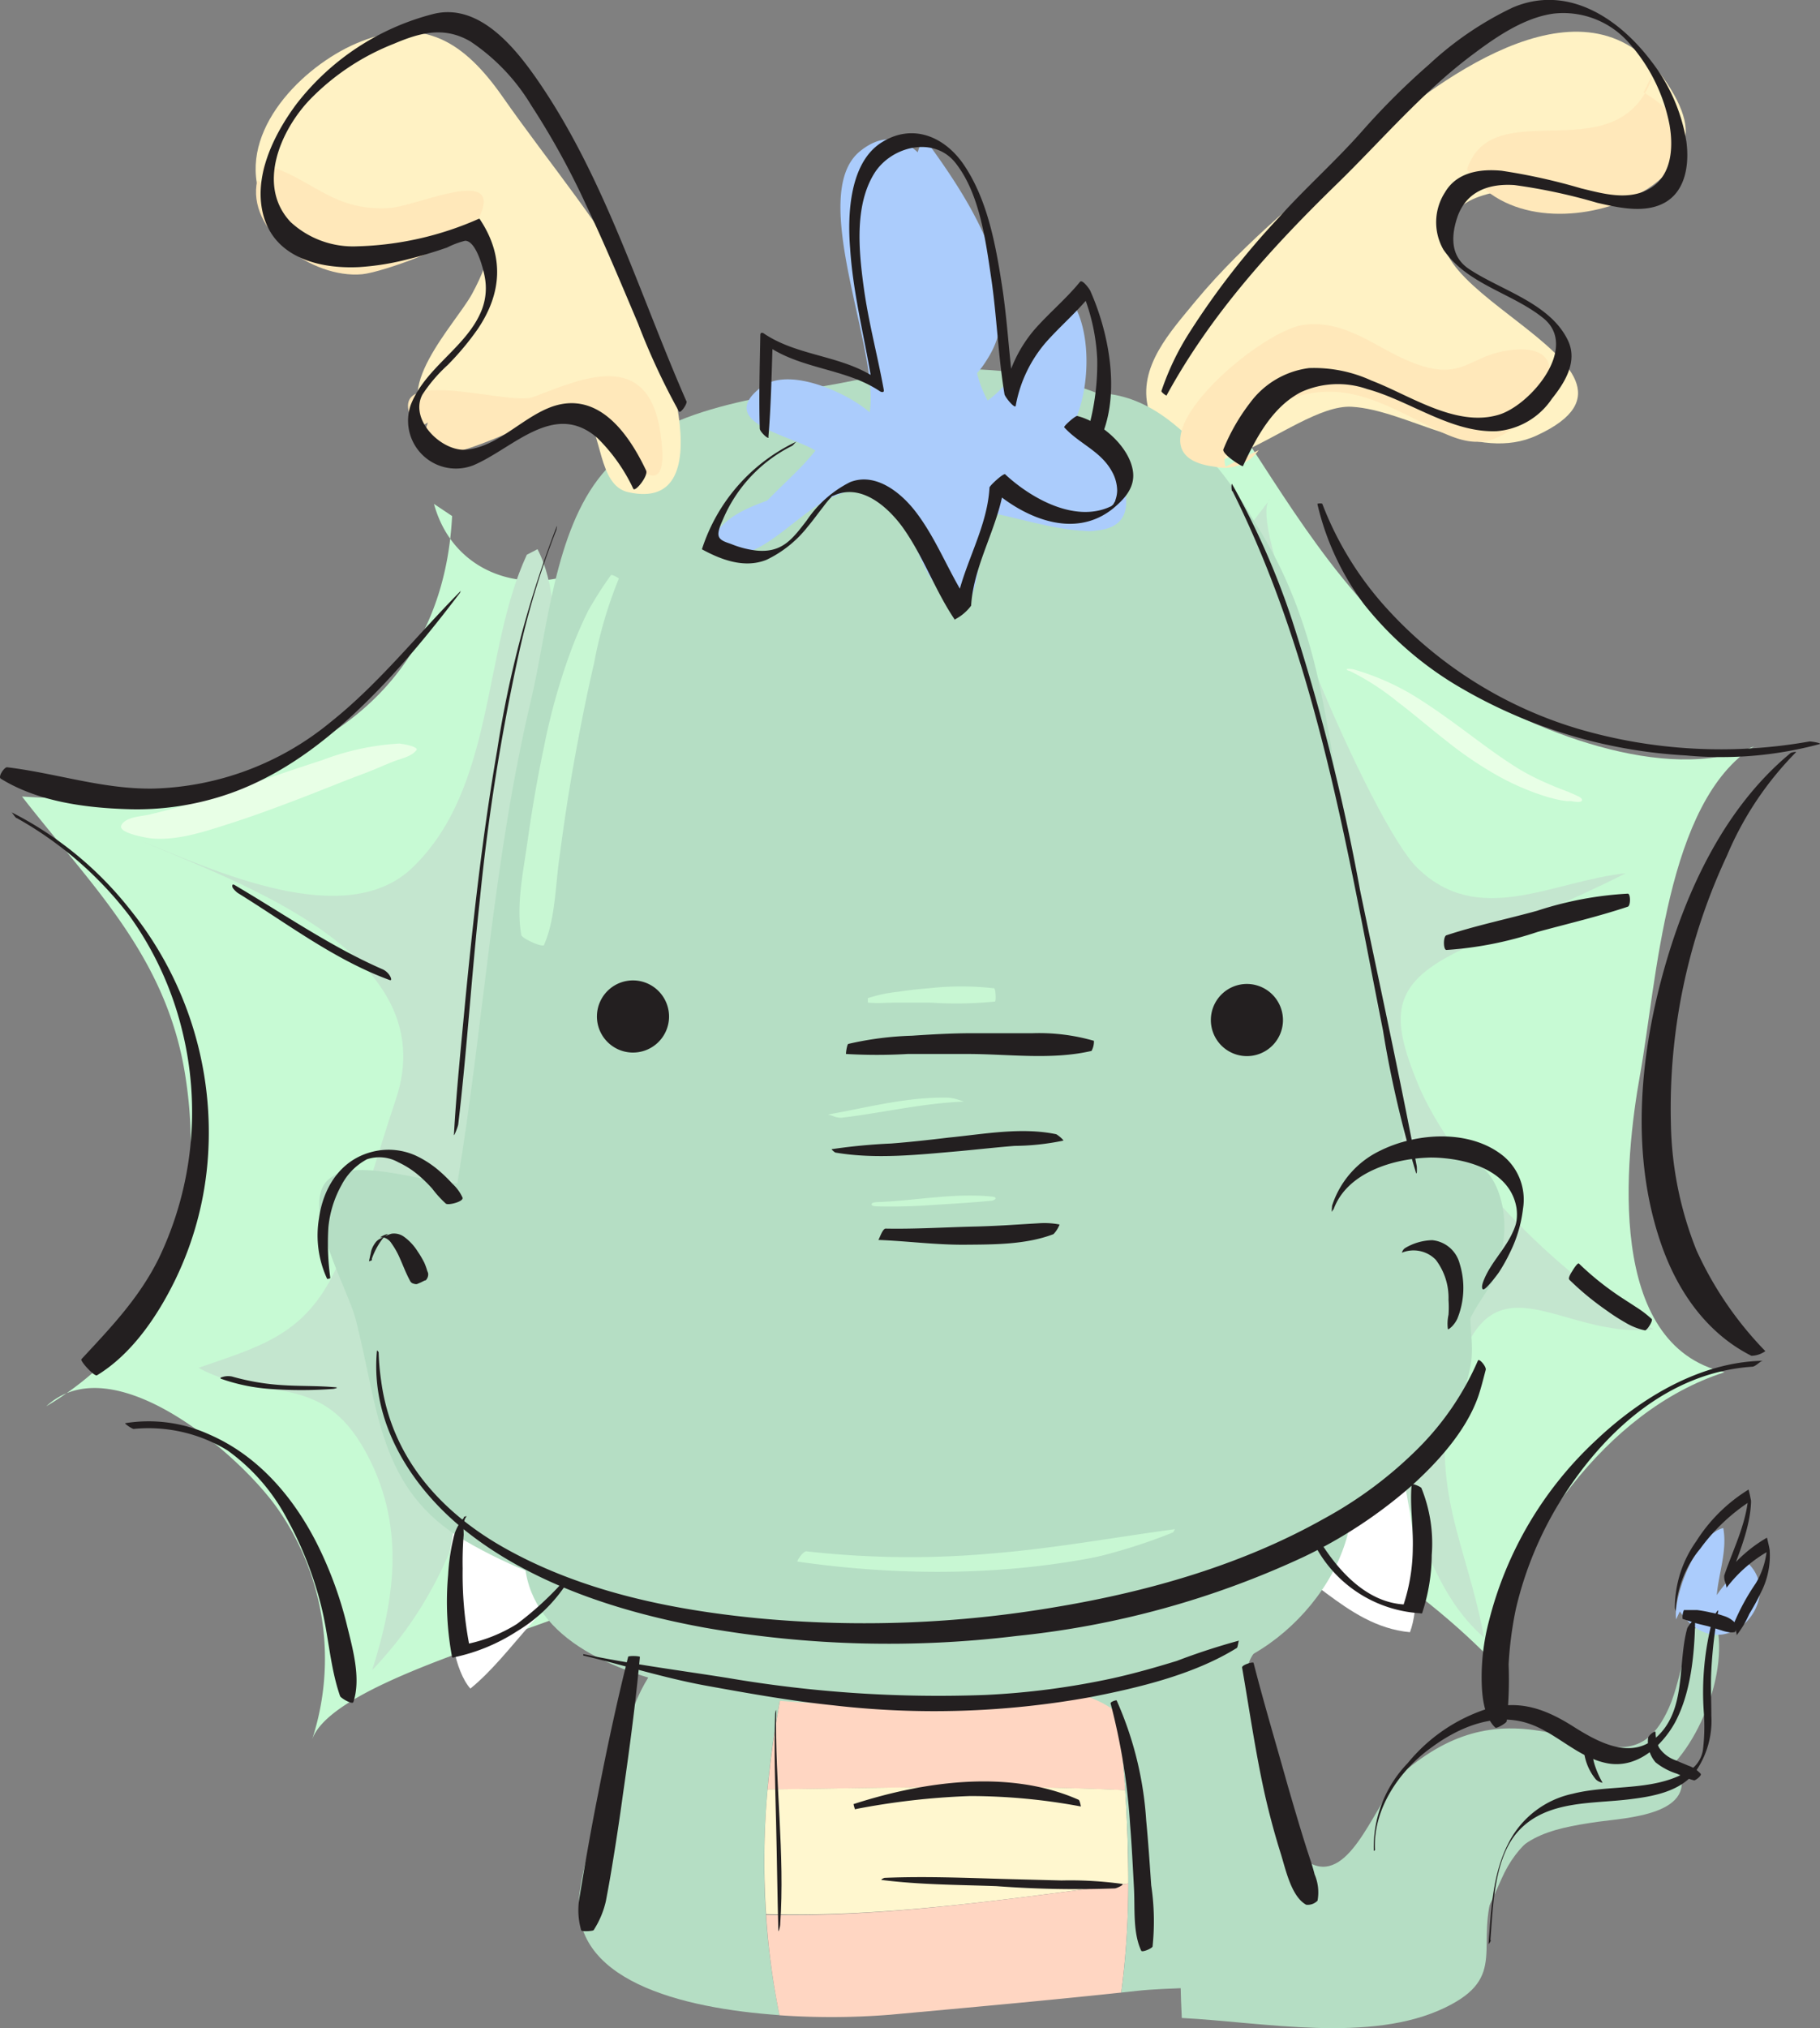 <svg xmlns="http://www.w3.org/2000/svg" viewBox="0 0 160.5 178.74"><rect x="0" y="0" width="160.5" height="178.74" fill="#808080" stroke="none"/><defs><style>.cls-1{isolation:isolate;}.cls-2{fill:#c7fad4;}.cls-3{fill:#c4e6cf;}.cls-10,.cls-13,.cls-14,.cls-3{mix-blend-mode:multiply;}.cls-10,.cls-4{fill:#b5dec4;}.cls-5{fill:#ffd6c2;}.cls-6{fill:#fff7cf;}.cls-7{fill:#fff;}.cls-14,.cls-8{fill:#abccfc;}.cls-9{fill:#fff2c4;}.cls-11{fill:#e8ffe6;}.cls-12{fill:#c8f7d3;}.cls-13{fill:#ffe8ba;}.cls-15{fill:#231f20;}</style></defs><title>dragon</title><g class="cls-1"><g id="Layer_2" data-name="Layer 2"><g id="Layer_1-2" data-name="Layer 1"><path class="cls-2" d="M39.87,45.48C38.81,66.11,18.72,71.33,1.94,70.2,8,78,14.68,84.22,16.34,94.8c1.89,12-1.7,22.87-12.26,29.14,5.81-5.37,16.78,4,20.28,8.85a23,23,0,0,1,3.14,20.59c1.64-5.2,20.48-9.69,25.09-12.29,9.85-5.55,8.16-13.92,8.12-24.48-.1-22.63-3.64-45.1-7.54-67.34-5.31,3.65-13,2.06-14.9-4.86"/><path class="cls-3" d="M46.46,48.89c-3.93,8.46-2.75,20.48-10.06,27.55-5.89,5.7-17.5.28-24-2.35,8.79,3.78,26.84,10,22.5,22.82-1.69,5-3.15,10.77-5.58,15.53-2.71,5.3-6.54,6.28-11.82,8.11,5.78,3.14,10.77.13,14.75,7.41,3.43,6.28,2.69,12.6.57,19.23,11.85-12.36,10.26-28.76,12.28-44.67,1.29-10.16,1.37-20.18,2.41-30.31.66-6.36,2.91-18.08-.11-23.81"/><path class="cls-2" d="M109.44,38c4.62,7,10.09,16.45,18.61,21.94,6.78,4.37,18.92,9.28,26.65,5.83-7.8,4.86-8.59,20.76-10.07,28.95-1.34,7.48-3.06,23.8,7.45,26.22-10.67,3.42-18.12,14.91-21.27,24.69,0,.39,0,.38.06,0-7.81-7.72-19.66-15-31-16.2-2.69-6.84-1.71-18.72-1.7-26.08,0-9.93.36-18.82,2.68-28.37,1.8-7.45,3.57-14.83,3.21-22.54C104,50.27,105,36,107.83,39.59"/><path class="cls-3" d="M112,44c-2.36,1.89,9,28.65,13,32.5,5.43,5.3,11.92,1.14,18.38.46-4.82,2.44-10,4.51-14.86,6.92-5.83,2.89-5.91,5.7-3.52,11.55,3.23,7.88,13.32,17.78,20.83,21.72-8.34,1-14.57-7.48-17.69,5-2.23,8.9,1.27,14.06,2.73,22.17-4.61-4-5.66-10.21-8.42-15.37-3.78-7.09-5.3-15-7.41-22.69-2.7-9.76-3-19.62-4.1-29.57-.59-5.48-2.38-10.73-2.81-16.19-.31-4,1.28-8.65.5-12.09"/><path class="cls-4" d="M124.21,155.82c4.28-3.42,8.21-4.19,13.38-2.9,4.51,1.14,7.43,2.46,9.6-2.44,1.24-2.8,1.27-6.72,3.7-8.76,2.12,4.27-.81,12.09-4.49,14.83-5.18,3.84-11.11,2.52-14,9.07-2.37,5.35-4.35,9.59-10.64,10.2-5.16.5-9-3-11.47-7.15-1-1.76-4.35-8.64.12-8.63,2.45,0,3.72,4.42,6.23,4.48C119.8,164.58,121.69,157.83,124.21,155.82Z"/><path class="cls-4" d="M70.93,141c-7.42.77-13.51,3-15.72,11.58-1.21,4.64-3.44,9.48-4.09,14.2-1.08,7.76,9,10.22,17.62,10.82C66.24,165.49,67.36,153.1,70.93,141Z"/><path class="cls-5" d="M99.23,157.78c-.35-5.17-1-10.35-1.54-15.34a77.73,77.73,0,0,0-20.21-1.83c-2.25.09-4.45.18-6.55.4a86.13,86.13,0,0,0-3.24,16.7C78.07,157.59,88.75,157.27,99.23,157.78Z"/><path class="cls-6" d="M99.5,166c0-2.72-.09-5.47-.27-8.23-10.48-.51-21.16-.19-31.54-.07a70.31,70.31,0,0,0-.13,11C78.05,169,88.88,167.37,99.5,166Z"/><path class="cls-5" d="M67.56,168.76a65,65,0,0,0,1.18,8.85,65.29,65.29,0,0,0,9.8-.05c6.89-.63,13.58-1.23,20.34-1.95a72.23,72.23,0,0,0,.62-9.6C88.88,167.37,78.05,169,67.56,168.76Z"/><path class="cls-4" d="M111.81,154.42c-1.3-7-2.7-8.86-9.86-10.91-1.41-.4-2.83-.75-4.26-1.07,1.27,10.83,2.65,22.53,1.19,33.17l1.39-.15c5.73-.63,12.25.74,13-6.33C113.8,164.59,112.62,158.81,111.81,154.42Z"/><path class="cls-7" d="M41.48,131.1c-2.49,3-2.73,14.61,0,17.72,3.78-3.07,6.63-8.53,11.12-10.36,2.88-1.18,7.42-.41,10.63-.41,6.43,0,12.69-.8,19.06-1.09,5.46-.25,11,.26,16.43,0,3.49-.15,7.82-1.32,11.25-.53,5.23,1.19,8.48,6.87,14.37,7.42,1.52-4-.38-14.66-2.06-18.66"/><path class="cls-4" d="M116.28,60c-4.58-20.9-19.89-30.79-40.89-26.48-7.44,1.53-17,2-22.27,8.24-4.23,5.05-4.83,13.76-6.27,19.84-3.42,14.4-4.13,28.32-6.52,42.7-3,0-9.84-2.71-11.73.07-1.73,2.55,2.09,9.37,2.73,11.77,2.07,7.86,1.93,15.15,9.75,19.69,15.77,9.17,37.56,7.68,55,4.94,10.1-1.59,18.38-3.88,26.75-10.27,3.66-2.8,6-5.55,6.86-10.18.37-2-.32-4.09.13-5.77s2.37-3.05,2.7-4.79c.4-2.14,0-5-1.49-6.59-2.13-2.23-3.7-.31-6.06-1.46-3.37-1.65-1.79-.78-2.65-4.82-.48-2.29-.7-4.63-1.19-6.93C119,80,118.45,69.89,116.28,60Z"/><path class="cls-8" d="M147.81,142.72c-.28-2,1.76-7.46,4.16-8.05.37,2-.42,4-.57,5.91a11.08,11.08,0,0,1,2.74-2.82c3.44,3.29-2.3,9.58-6,4.26"/><path class="cls-4" d="M46.3,138.05c1.39,12.88,29.19,12.68,38,11.8,7.53-.74,16.16-.5,23.38-2.82,7.89-2.53,15-12.92,9.79-20.75"/><path class="cls-9" d="M119.19,35.85c-5.43-.29-15.06,11.19-17.91.22-1-3.75,2-6.89,4.16-9.54,4.43-5.33,10-9.71,15.23-14.21,6.67-5.75,19.54-15.21,26.33-5,7.61,11.48-13.15,7.16-17.92,10.7-9.17,6.81,19.93,14.13,6.46,20.35C130.29,40.83,124.13,36.12,119.19,35.85Z"/><path class="cls-9" d="M55.37,43.37c8.77,2,2.73-14.28,1.34-16.89-3.46-6.46-8.23-12-12.42-18-3.39-4.83-6.94-7-12.44-4.83-4.65,1.8-10.51,7.31-9.09,13,2.51,10,26.42-4.69,18.87,9.25-1.45,2.67-7.56,8.79-3.38,11.66s8.63-5.24,13.29-1C53.12,38,52.71,42.75,55.37,43.37Z"/><path class="cls-10" d="M32.88,116.8c-2.22-1.14-4.21-6.71-1.94-8.78,2.27,1.81,3.77,5.23,7.19,4.33.72-1.57,1.48-3.11,2.16-4.72,3.55,5-5.91,14-8.38,9.17"/><path class="cls-10" d="M93,89.15c-3,0-22.32-.62-21.39,3.39.28,1.21,14.65.89,17,1.48,4.47,1.12,9.54,3.82,2.46,5.32-5.55,1.17-11.74-1-16.45,2.81,2.48.19,20.67-1.06,18,4.11-1.53,3-15.29,1.84-18.53,3.25,2.86,2.87,12.07,1.22,16,.5,5.07-.93,7.89-3.74,2.34-6.79.91-.68,3.26-1.87,3.82-3,1.15-2.39-.47-2.46-.24-3.88.38-2.38,2.62-6.81-3-6.67"/><path class="cls-11" d="M35.24,65.53A22.74,22.74,0,0,0,28.4,67c-2,.64-4,1.33-6,2s-4,1.36-6,1.94c-1.08.31-2.17.6-3.28.86-.73.16-2,.19-2.41.91s2.36,1.15,2.63,1.18c2.29.21,4.62-.57,6.78-1.26s4-1.37,6-2.13,3.86-1.53,5.8-2.26c1-.36,1.86-.77,2.81-1.14.64-.25,1.56-.41,2-1,.21-.29-1.26-.55-1.4-.55Z"/><path class="cls-11" d="M119,59.12a21.85,21.85,0,0,1,4.18,2.68c1.47,1.11,2.85,2.31,4.3,3.44a33.66,33.66,0,0,0,4.8,3.24,23.33,23.33,0,0,0,3.1,1.4c.52.18,1,.35,1.58.49a7.93,7.93,0,0,0,1.18.23c.81.1-.36-.07.32,0,.15,0,1,.21,1.05-.07s-.74-.52-.89-.57c.8.29-.2-.11-.29-.16l-.6-.23c-.43-.16-.85-.34-1.26-.52A20.42,20.42,0,0,1,134,67.8c-1.64-1-3.17-2.16-4.71-3.3s-3.05-2.23-4.66-3.22A22.27,22.27,0,0,0,119.39,59c-.19-.06-1-.11-.43.13Z"/><path class="cls-12" d="M53.89,50.67a34.83,34.83,0,0,0-2,3.12,36.06,36.06,0,0,0-1.54,3.56A55.07,55.07,0,0,0,48,65.69c-.6,2.83-1.09,5.68-1.49,8.54-.37,2.63-1,5.52-.54,8.17.05.31,1.86,1.12,2,.89,1-2.26,1-5.17,1.35-7.61.39-2.94.82-5.87,1.35-8.79s1.07-5.65,1.72-8.45A38.36,38.36,0,0,1,54.57,51c0-.07-.63-.4-.68-.31Z"/><path class="cls-12" d="M76.55,88.36c.85.09,1.74,0,2.6,0l2.83,0a34.62,34.62,0,0,0,5.76-.09c.11,0,.07-1.15-.08-1.17a25.8,25.8,0,0,0-5.76,0c-.91.07-1.81.17-2.71.31a12.72,12.72,0,0,0-2.66.56s0,.34,0,.35Z"/><path class="cls-12" d="M74.2,98.51c3.6-.42,7.16-1.29,10.79-1.42a4.26,4.26,0,0,0-.49-.17,3.8,3.8,0,0,0-.89-.18C80,96.66,76.54,97.6,73,98.23a2.38,2.38,0,0,1,.5.15,1.94,1.94,0,0,0,.66.13Z"/><path class="cls-12" d="M77.35,106.32a49.69,49.69,0,0,0,5-.13c1.67-.1,3.35-.2,5-.36.36,0,.73-.31.14-.37-3.33-.34-6.72.35-10,.48-.11,0-.61,0-.63.19s.38.18.48.19Z"/><path class="cls-12" d="M70.34,137.63c10.79,1.54,22,1.23,32.49-1.92a2.29,2.29,0,0,0,.78-.94c-5.34.72-10.62,1.69-16,2.13a81.33,81.33,0,0,1-16.51-.18c-.28,0-.89.89-.76.91Z"/><path class="cls-10" d="M64.9,47.43c3.07,2.5,7.33,2,11,.86,1.14-.36,3.49-2.41,4.59-2.22,2,.36,1.69,2.64,3.15,3.44,4.68,2.58,4.66-1.31,8.85-2.09s8.37,2.26,10.56,5.36c4,5.6,4.59,13.8,7.28,20,3,6.84,5.59,13.8,4.38,21.71-.6,3.87-2.76,9.23-6.54,11.18,7.78-1,14.08,4.16,13.44,12.1-.58,7-7.46,11.76-13.22,14.93-14.43,8-31.64,6.83-47.42,5.45-2.68-.24-6.27-1-8.68.11,4,5.24,25.69,1.79,26.06,9.51-.62.2-1.11.39-1.7.55,7.12,2.53,18.63-2.71,23.49,4.38,4.58,6.68,3.65,17.29,4.08,25.15,7.19.37,16.63,2.26,23.21-.91,5.67-2.73,2.53-5.46,4.38-10.66,1.54-4.35,4.73-5.09,9.09-5.72,2.38-.34,9.14-.59,7-4.95-1.58-3.27-8.44.15-10.82,1.82-4.67,3.29-9.66,12-16,11.79-8.24-.34-8.51-12.36-10.2-18-1.61-5.32-1.09-4.49,2.41-8.72,2-2.47,2.94-4.89,5.22-7.39s5.84-3.88,8-6.66c3.08-3.94,2.1-6.59,2.65-10.69.43-3.24,5-6,2.43-9.11-2.14-2.63-6.94-.56-8.5-4.47-.6-1.51.8-3.55.75-5-.06-2.16-.81-3.54-1.34-5.71-1.12-4.53-1.7-9-2.42-13.6-1.17-7.5-3.3-15.6-5.32-23.27-1.92-7.28-5.26-14.4-11.31-19.28-8.07-6.5-14.3.67-22.67,2.3-6.8,1.32-11.47,2.25-16,8.25"/><path class="cls-13" d="M108.07,41.13c-.74-2.78,4-5.64,6.79-6.32,3.88-.94,6.84.58,10.31,2.32s5.66,3,9,0c2.83-2.56,4-6.64-.5-6.32-4.21.29-4.49,3.1-9.46,1-3.08-1.31-5.61-3.63-9.22-3.18-4.16.52-16.61,11.43-7.87,12.5A3.71,3.71,0,0,0,111,39.67"/><path class="cls-13" d="M145.91,6.2c-2.77,9.55-14.2,1.64-16.54,8.73,6.25,9.41,26.78-.28,15.57-6.79"/><path class="cls-13" d="M22.69,15.9c-1,4.41,4.8,8.68,9.25,8.27C33.73,24,41,21.42,42,19.66c3-5.4-5.09-1.5-7.66-1.33-5.15.33-6.92-2.77-11.08-3.82-.4,1,.2,1.35.4,1.88"/><path class="cls-13" d="M37.73,37.24c-2.48,7.09,10.68-1.75,13.11-1,1.88.6,8.79,11.17,7.39,1.84C57.1,30.6,51.14,33.45,47,35c-2.29.83-14.18-3.33-10.22,2.78"/><path class="cls-8" d="M86.43,29.43c.11-4.38-3.9-21.55-10.6-16.09-4.68,3.82,1.81,17.66.86,23-1.81-1.62-7.08-4.12-9.55-2.23-4.1,3.13,2.61,4.25,4.77,5.6-2.39,3.06-6.42,5.48-7.36,9.44,3.8-.74,8.43-7.23,12.8-5.81,3.66,1.2,3,8.84,7.9,10.09,1.43-2.3.78-5.35,2.12-7.42,2.73-4.2,1.5-1.13,4.8-.38,2.51.56,5,2.93,6.06-1.21.67-2.64-2.19-5.11-4.24-6,2.14-2.63,2.57-9.24.35-12.12-3,2.16-4,6.68-7.24,9a9.88,9.88,0,0,1-.67-8"/><path class="cls-14" d="M95,28.51c-.83,1.25-2.29,4.9-3.92,6.8C92.71,38,96.5,40,95.87,43.48c-3.94.08-7.55-3.46-11.12-4.73-1,2.53-.69,6.85-4.28,6.82,1.16,2.35,2,4.8,3,7.16,2-2,2.29-4.9,2.87-7.65,3.11,0,15,5.24,12.68-2.63-.81-2.74-4-3.29-4.5-5.66C94,34.7,95,30.43,95,28"/><path class="cls-14" d="M80.91,13.47a62.45,62.45,0,0,1,2.42,13.61c.26,3.19.69,9.71,3.88,4.34C91,25.1,84.45,16.21,81.39,12"/><path class="cls-14" d="M74.6,38.21c-1.69,6.78-9.84,4.62-12,9.73,4.55,4.18,9.68-7.31,15.28-4.46a3.6,3.6,0,0,0-3.32-4.29"/><path class="cls-15" d="M145.34,153.18a2.8,2.8,0,0,0,.66,2.14,5.75,5.75,0,0,0,1.88,1c.23.1.45.21.68.29a4.94,4.94,0,0,0,.84.3c.14,0,.69-.43.58-.58a2.66,2.66,0,0,0-1.12-.73c-.35-.15-.71-.29-1.06-.45a2.91,2.91,0,0,1-1.5-1.14,3.09,3.09,0,0,1-.3-1.34c0-.15-.29.06-.33.09s-.33.26-.33.43Z"/><path class="cls-15" d="M121.25,163c-.17-3.6,2.19-7,5-9,2.37-1.75,5.47-3.07,8.43-2.14,2.5.78,4.39,3,7,3.53s4.81-1.42,6-3.52c1.42-2.6,1.75-6,1.81-9,0-.42-.66.5-.7.64-.79,2.85-.17,6.49-2.1,8.94-2.33,2.94-5.47,1.28-7.95-.29s-4.76-2.38-7.59-1.56a15,15,0,0,0-7,4.78,10.67,10.67,0,0,0-3,7.75s.12-.08.12-.13Z"/><path class="cls-15" d="M131.43,171c.25-3.07.31-7.44,2.63-9.79,2.46-2.5,6.24-2.24,9.44-2.61,2.14-.25,4.68-.65,6.05-2.5a7.84,7.84,0,0,0,1.37-4.89c0-1.36-.08-2.71,0-4.07a41.11,41.11,0,0,1,.61-5.18c0-.19-.44.55-.48.68a25,25,0,0,0-.79,8.36,17.1,17.1,0,0,1-.08,3.2,2.65,2.65,0,0,1-1.62,2.07c-3,1.61-6.65,1-9.88,1.82a8.28,8.28,0,0,0-5.6,4.25c-1.46,2.75-1.59,6-1.81,9,0,0,.2-.23.21-.35Z"/><path class="cls-15" d="M148.39,142.68l1.14.37c.38.11.77.19,1.15.29l1.14.35a3.68,3.68,0,0,0,.57.15,1.47,1.47,0,0,0,.59,0c.11,0,.16-.66.1-.74a2.29,2.29,0,0,0-1.09-.69,7.47,7.47,0,0,0-1.15-.3,11.27,11.27,0,0,0-1.16-.21c-.39,0-.79,0-1.18,0a1.47,1.47,0,0,0-.11.81Z"/><path class="cls-15" d="M147.78,141.92a9.34,9.34,0,0,1,2.16-5.43,16.7,16.7,0,0,1,4.48-4.23l-.22-1c0,2.66-1.3,5.1-2.14,7.58a1.3,1.3,0,0,0,.06.55,3.33,3.33,0,0,1,.15.53,12.12,12.12,0,0,1,3.8-3.28l-.24-1.09a7,7,0,0,1-1,4,19.52,19.52,0,0,0-1.91,3.5c0,.18.29,1,.22,1.08a8.66,8.66,0,0,0,1.12-1.88c.36-.6.71-1.21,1-1.84a7.08,7.08,0,0,0,.8-3.8c0-.11-.23-1.09-.24-1.09a12.42,12.42,0,0,0-3.77,3.37l.22,1.06c.8-2.47,2.07-5,2.15-7.62a9.07,9.07,0,0,0-.22-1.05,14.31,14.31,0,0,0-4.61,4.55,10.15,10.15,0,0,0-1.89,5.86c0,.1.07.25.07.32Z"/><path class="cls-15" d="M139.73,153a4.71,4.71,0,0,0,1,3.82,1.05,1.05,0,0,0,.36.23s.26.1.23.06a8.42,8.42,0,0,1-.69-1.57,4.52,4.52,0,0,1-.14-2.13c0-.09-.3-.23-.36-.26s-.42-.2-.42-.15Z"/><path class="cls-15" d="M59,89.69A3.18,3.18,0,1,1,56,86.41,3.19,3.19,0,0,1,59,89.69Z"/><path class="cls-15" d="M113.14,90a3.18,3.18,0,1,1-3.08-3.28A3.19,3.19,0,0,1,113.14,90Z"/><path class="cls-15" d="M102.86,34.88c3.89-7.13,9.22-13,15-18.63,4-3.89,7.6-8.18,12.14-11.54,2-1.5,4.44-3.16,7-3.51a7.69,7.69,0,0,1,6.66,2.59A15.1,15.1,0,0,1,147.23,11c.35,2,.2,4.46-1.71,5.6s-4.21.45-6.09,0a52.23,52.23,0,0,0-7-1.55c-1.89-.18-3.95.11-5,1.9a4.86,4.86,0,0,0-.14,5.05c2.11,3.07,6,3.8,8.76,6,3.28,2.56-1.07,7.7-3.87,8.55-3.78,1.14-7.85-1.72-11.21-3a12.16,12.16,0,0,0-5.53-1.11,7.66,7.66,0,0,0-5.2,3.06,17.51,17.51,0,0,0-2.35,4.09c-.18.42,1.68,1.58,1.72,1.49,1.15-2.48,2.59-5.21,5.12-6.52a7.86,7.86,0,0,1,5.84-.27C124.34,35.32,128,38.17,132,38a6.48,6.48,0,0,0,4.86-2.86c1.14-1.42,2.29-3.27,1.42-5.12-1.57-3.31-5.91-4.43-8.73-6.31-1.65-1.1-1.61-2.91-1-4.66.81-2.21,2.78-2.89,5-2.74a49.56,49.56,0,0,1,7.29,1.56c1.87.43,4.29,1,6.07-.07s2.06-3.41,1.81-5.31a15.54,15.54,0,0,0-3.12-7.12c-2.89-3.82-7.41-6.76-12.21-4.7a29.2,29.2,0,0,0-7.35,5,63.5,63.5,0,0,0-5.93,5.9c-2.33,2.64-5,5-7.33,7.6a68.37,68.37,0,0,0-7.92,10.19,23.28,23.28,0,0,0-2.44,5.11c0,.11.43.42.44.38Z"/><path class="cls-15" d="M60.54,35.38c-4.16-9.48-7.2-19.72-13.13-28.31-2-2.89-5.16-6.81-9.15-5.85A22.22,22.22,0,0,0,26.15,9.16c-2,2.68-3.92,6.51-2.87,10,1.09,3.61,5,4.55,8.4,4.38A22.83,22.83,0,0,0,36,22.84c.75-.18,1.5-.4,2.23-.63.4-.12.8-.26,1.19-.39a7.38,7.38,0,0,1,1.6-.6c.94,0,1.57,2.33,1.72,3.14a5.28,5.28,0,0,1-.23,2.89c-1.27,3.32-5,5.08-6.3,8.47A4.22,4.22,0,0,0,41.76,41c3.51-1.49,7.12-5.73,10.93-2.39a15.5,15.5,0,0,1,3.16,4.47c.17.32,1.35-1.17,1.13-1.61-1.52-3.21-4.16-7-8.21-5.66-2.64.9-4.79,3.53-7.61,3.82-2.19.22-5.09-2.62-3.91-4.85a13.41,13.41,0,0,1,2.22-2.6A24.41,24.41,0,0,0,42.13,29c2.13-3.15,2.35-6.41.21-9.64a.09.09,0,0,0-.13-.07,28.25,28.25,0,0,1-10.73,2.42,8.12,8.12,0,0,1-5.85-2.14c-3-3.18-.92-8,1.62-10.71a21,21,0,0,1,7.48-5c2.35-1,4.44-1.55,6.75-.21a17.77,17.77,0,0,1,5.36,5.62,68.68,68.68,0,0,1,4.84,8.78c1.64,3.44,3.12,7,4.59,10.47a60.63,60.63,0,0,0,3.61,7.75c.12.2.77-.69.66-.94Z"/><path class="cls-15" d="M67.76,38.54c.23-2.69.28-5.39.37-8.09l-.34.11c3,2,6.84,1.93,9.8,3.92.13.09.4.14.35-.11-.54-3-1.36-6-1.78-9.12s-.82-7.11.93-9.95c1.49-2.42,5.28-3.35,7.18-.93,2.13,2.7,2.65,6.84,3.14,10.13s.61,6.84,1.17,10.22c0,.23,1,1.45,1,1a11.73,11.73,0,0,1,2.7-5.6c1.25-1.4,2.67-2.61,3.86-4.07l-.89-.77a17.58,17.58,0,0,1,1.51,6.38,21.25,21.25,0,0,1-1,6.85c-.09.29.67,1.29.88.95,2.34-4,1.28-9.86-.5-13.85-.06-.13-.67-1-.89-.78-1.25,1.53-2.77,2.78-4.06,4.26a11.89,11.89,0,0,0-2.61,5.51l1,1c-.55-3.34-.67-6.75-1.17-10.11-.56-3.68-1.26-7.76-3.38-10.92-1.68-2.51-4.54-3.77-7.31-2s-3,6.25-2.75,9.31c.25,3.92,1.23,7.68,1.87,11.53l.35-.11c-3-2-6.83-1.9-9.8-3.89-.16-.12-.33-.12-.34.1C67,32.3,66.92,35,67,37.77c0,.27.77,1,.79.77Z"/><path class="cls-15" d="M70.24,38.92a15.83,15.83,0,0,0-8.34,9.49v0c1.72.94,3.76,1.7,5.69.93a10.22,10.22,0,0,0,3.64-2.92c.49-.58.92-1.19,1.39-1.78a7.64,7.64,0,0,1,.73-.87s-.11,0,.17-.09a3.5,3.5,0,0,1,.54-.2c2.21-.6,4.29,1.3,5.49,2.92C81.43,49,82.43,52,84.19,54.6a4.13,4.13,0,0,0,1.45-1.22c.24-4,2.84-7.55,3-11.61l-1.38,1.17c2.93,2.67,7.47,4.69,10.94,1.84,1-.84,1.91-1.84,1.71-3.25-.32-2.22-2.88-4.37-4.92-4.87-.19,0-1.21.9-1.14,1,1.3,1.44,3.21,2.08,4.2,3.88a3.53,3.53,0,0,1,.47,1.7,2.66,2.66,0,0,1-.16.84c0,.11-.11.21-.15.32s-.42.33,0,.1c-3.19,1.75-7.25-.54-9.57-2.7-.14-.12-1.37,1-1.38,1.17-.22,4.07-2.88,7.62-3.1,11.66l1.45-1.22c-1.82-2.62-2.87-5.68-4.8-8.23-1.29-1.71-3.55-3.59-5.84-2.69a10,10,0,0,0-3.82,3.37c-1.26,1.63-2.16,2.89-4.46,2.66a8.39,8.39,0,0,1-2.15-.55c-.4-.16-1-.28-1.15-.69s.21-1.14.4-1.58a12.82,12.82,0,0,1,6.05-6.4c.13-.07.3-.32.37-.35Z"/><path class="cls-15" d="M49.07,46.45a94.91,94.91,0,0,0-5.22,19.63c-1.3,7.5-2.14,15.08-2.87,22.66-.35,3.75-.74,7.51-.95,11.28,0,.18.36-.74.38-.93.78-6.6,1.18-13.24,1.91-19.84a188,188,0,0,1,3.4-21.49,72.4,72.4,0,0,1,3.35-11.07c0-.08.11-.49,0-.24Z"/><path class="cls-15" d="M108.7,43.3c7.42,14.87,10.06,31.37,13.26,47.52a96.84,96.84,0,0,0,2.9,12.5c.12.37.09-.45.08-.53-1.54-8.13-3.32-16.22-5-24.33a184.44,184.44,0,0,0-6.06-24,67.59,67.59,0,0,0-5.23-11.8c-.06-.11-.07.48,0,.61Z"/><path class="cls-15" d="M29.13,112.64a22.38,22.38,0,0,1-.17-4.48,9.52,9.52,0,0,1,1.16-3.72,5.39,5.39,0,0,1,2.24-2.27,3.43,3.43,0,0,1,2.76.26,8,8,0,0,1,2,1.33,12.27,12.27,0,0,1,1,1,9.41,9.41,0,0,0,1.2,1.32c.22.17,1.59-.18,1.47-.53a3.76,3.76,0,0,0-.89-1.22,12.91,12.91,0,0,0-1.12-1.1,9,9,0,0,0-2.13-1.39,5.83,5.83,0,0,0-4-.28c-2.69.76-4.15,3.16-4.52,5.82a9.11,9.11,0,0,0,.72,5.33s.28,0,.27-.09Z"/><path class="cls-15" d="M32.79,110.94a6.39,6.39,0,0,1,.84-1.62,2,2,0,0,1,.45-.47l.09-.07c.21-.15-.88.3-.56.27a.59.59,0,0,1,.19,0,1.2,1.2,0,0,1,.73.54,7.1,7.1,0,0,1,.74,1.32c.16.36.31.73.47,1.1.09.2.18.4.28.6l.15.29c.11.19.23.22.45.27,0,0,.13,0,.15,0l.35-.15.34-.17s.12,0,.14-.08a.72.72,0,0,0,.16-.5c0-.1-.07-.21-.1-.32a5.21,5.21,0,0,0-.24-.66,8.31,8.31,0,0,0-.59-1,4.62,4.62,0,0,0-1.2-1.29,1.5,1.5,0,0,0-1.1-.27,4.13,4.13,0,0,0-1,.44,1.09,1.09,0,0,0-.41.33,2.35,2.35,0,0,0-.35.64c-.06.16-.06.29-.11.46l-.12.56s.24-.06.26-.11Z"/><path class="cls-15" d="M117.59,106.62c1.18-3.32,5.39-4.54,8.55-4.6,2.92,0,7,1,7.59,4.41a4,4,0,0,1,0,1.2,2.22,2.22,0,0,1-.07.31,4.9,4.9,0,0,1-.24.62c-.66,1.5-1.91,2.68-2.53,4.17-.1.23-.3.74-.12.9s1.23-1.23,1.41-1.49a15.1,15.1,0,0,0,1-1.79,11.74,11.74,0,0,0,1.13-3.83,5,5,0,0,0-1.7-4.61c-2.93-2.41-7.67-2.1-10.89-.5a8.14,8.14,0,0,0-4.25,4.86c0,.15-.1.82.07.35Z"/><path class="cls-15" d="M123.61,110.41a2.74,2.74,0,0,1,3,.61,5.53,5.53,0,0,1,1.13,3.54,9.56,9.56,0,0,1,0,1.31,3.7,3.7,0,0,0-.06,1.24c0,.15.32-.17.36-.2a2.61,2.61,0,0,0,.47-.67,7.19,7.19,0,0,0,.21-4.88,2.77,2.77,0,0,0-2.42-2.06,4.9,4.9,0,0,0-2.38.69.65.65,0,0,0-.23.26s-.11.18,0,.16Z"/><path class="cls-15" d="M33.24,119.05c-.58,6.32,3,12,7.75,15.81,6,4.79,13.78,7.25,21.21,8.6a93.35,93.35,0,0,0,27.47.72,78.8,78.8,0,0,0,25.24-6.94,41.56,41.56,0,0,0,9.43-6.17c2.38-2.13,4.9-4.87,6-7.94.27-.78.47-1.61.68-2.4.08-.27-.59-1.07-.69-.81a24.94,24.94,0,0,1-5.21,7.67,36.25,36.25,0,0,1-8.39,6.27c-7.22,4.06-15.42,6.4-23.54,7.76a100.36,100.36,0,0,1-26.36,1c-7.71-.75-15.62-2.39-22.42-6.24-5.7-3.23-9.92-8.06-10.8-14.7a21.26,21.26,0,0,1-.22-2.51s-.13-.18-.14-.14Z"/><path class="cls-15" d="M40.9,133.78a3.74,3.74,0,0,0-.9,1.73,18,18,0,0,0-.48,3.28,26.46,26.46,0,0,0,.35,7.27.17.17,0,0,0,.18,0,16.42,16.42,0,0,0,5.57-2.31,13.48,13.48,0,0,0,4.53-4.48c.14-.24-.52.17-.57.22a28.18,28.18,0,0,1-4,3.64,13.45,13.45,0,0,1-4.4,1.76l.19,0a33.05,33.05,0,0,1-.57-6.66,29.07,29.07,0,0,1,.09-2.95c0-.44-.08-1.23.22-1.59.11-.14-.16,0-.2,0Z"/><path class="cls-15" d="M115.45,135.08a11.24,11.24,0,0,0,9.8,7.1.17.17,0,0,0,.16,0,16.57,16.57,0,0,0,.85-5.13,13,13,0,0,0-.9-5.88c0-.13-.86-.47-.87-.35-.17,1.85.15,3.73.1,5.59a16.32,16.32,0,0,1-.81,5l.15,0c-3.53-.14-6.16-3.23-7.82-6.06-.08-.13-.68-.32-.66-.24Z"/><path class="cls-15" d="M74.61,92.89a47,47,0,0,0,5.44,0c1.76,0,3.52,0,5.28,0,3.6,0,7.41.55,10.93-.27a1.74,1.74,0,0,0,.21-.89,17.45,17.45,0,0,0-5.39-.67c-1.77,0-3.54,0-5.31,0s-3.56.1-5.34.22a28.53,28.53,0,0,0-5.61.72c-.13,0-.24.89-.21.89Z"/><path class="cls-15" d="M73.68,101.58c3.6.61,7.35.18,10.95-.13,1.62-.15,3.22-.33,4.84-.46a21.82,21.82,0,0,0,4.28-.46c.15,0-.51-.55-.62-.57-3.06-.64-6.41,0-9.48.3-1.68.2-3.36.39-5.05.52a51.23,51.23,0,0,0-5.25.5c-.07,0,.26.29.33.3Z"/><path class="cls-15" d="M77.49,109.28c2.53.1,5.06.44,7.6.42s5.37,0,7.81-.93a2.49,2.49,0,0,0,.54-.85,7,7,0,0,0-1.84-.11l-2,.12c-1.21.08-2.42.14-3.64.17-2.61.06-5.23.23-7.86.18-.29,0-.58,1-.65,1Z"/><path class="cls-15" d="M51.41,145.9c3.64.86,7.2,2,10.9,2.67s7.39,1.33,11.13,1.72a77.32,77.32,0,0,0,22.73-.72c4.31-.84,9.15-2,12.9-4.33.1-.07.13-.64.2-.65a57.61,57.61,0,0,0-5.49,1.79c-1.86.57-3.72,1.1-5.61,1.52a67.94,67.94,0,0,1-11.27,1.48,110.34,110.34,0,0,1-22.74-1.5c-4.23-.67-8.54-1.22-12.72-2.1a.27.27,0,0,0,0,.12Z"/><path class="cls-15" d="M55.4,146c-1,4-1.86,8-2.65,12.07-.43,2.14-.82,4.29-1.19,6.44-.17,1-.34,2-.49,2.92a6.37,6.37,0,0,0,.18,2.68c0,.15,1,.09,1.1,0a7.93,7.93,0,0,0,1.08-2.56c.19-1,.36-1.94.52-2.91q.55-3.3,1-6.61c.58-4,1.11-8,1.48-12,0-.08-1-.13-1.06,0Z"/><path class="cls-15" d="M109.53,146.93c.65,3.74,1.18,7.47,2,11.17.4,1.76.86,3.49,1.4,5.21.43,1.35.92,3.83,2.26,4.56a1.21,1.21,0,0,0,1-.36,4.06,4.06,0,0,0-.26-2.32c-.21-.85-.52-1.68-.78-2.52-.56-1.77-1.08-3.55-1.6-5.34-1-3.58-2.08-7.17-3-10.77,0-.14-1,.16-1,.37Z"/><path class="cls-15" d="M40.59,52.12c-3.8,3.84-7.17,8.12-11.41,11.5A25.65,25.65,0,0,1,13.53,69.5C9.08,69.57,5,68.15.62,67.62c-.25,0-.8.82-.56,1,3.21,2,7.38,2.57,11.11,2.69a24.81,24.81,0,0,0,9.16-1.4c5.34-1.9,9.72-5.6,13.57-9.67,2.38-2.52,4.55-5.21,6.67-8,0,0,.09-.21,0-.14Z"/><path class="cls-15" d="M1.48,72.1a32.4,32.4,0,0,1,9.94,8.62,29.07,29.07,0,0,1,4.62,10A29.83,29.83,0,0,1,14,110.91c-1.72,3.48-4.22,6.08-6.82,8.88-.14.15,1.14,1.55,1.37,1.42,3.09-1.87,5.36-5.25,6.91-8.43a29.42,29.42,0,0,0,2.88-10.84,31.24,31.24,0,0,0-6.79-21.68A31.39,31.39,0,0,0,1,71.58c.06,0,.3.43.45.52Z"/><path class="cls-15" d="M11.83,125.93a13.4,13.4,0,0,1,8.22,1.89,17.45,17.45,0,0,1,5.24,6,32,32,0,0,1,3,7.59c.69,2.65.8,5.48,1.7,8.07.06.18,1.09.78,1.17.53.7-2.08-.06-4.71-.56-6.76A34.08,34.08,0,0,0,27.93,136c-2.08-4.09-5.18-7.71-9.46-9.57a12.92,12.92,0,0,0-7.43-1c-.1,0,.58.52.79.51Z"/><path class="cls-15" d="M116.17,44.39a23.61,23.61,0,0,0,4.13,8.88,30.34,30.34,0,0,0,7.83,6.94,44.22,44.22,0,0,0,20.56,6.37,33.33,33.33,0,0,0,11.77-1c.26-.08-.75-.25-.9-.23a44.68,44.68,0,0,1-20.4-1.12A37.14,37.14,0,0,1,122.55,53.9a29.26,29.26,0,0,1-5.93-9.47c0-.1-.46-.07-.45,0Z"/><path class="cls-15" d="M157.88,66.39c-5.78,4.78-9.18,12.07-11.16,19.15-2.17,7.77-2.91,16.45-.2,24.18,1.44,4.11,4,7.79,7.93,9.77a2.21,2.21,0,0,0,1.23-.41,31.34,31.34,0,0,1-6.07-8.88A31.5,31.5,0,0,1,147.35,99a52.46,52.46,0,0,1,4.94-23.58,28.88,28.88,0,0,1,6.09-9.12c.09-.08-.41,0-.5.08Z"/><path class="cls-15" d="M155.44,119.93c-5.53.11-10.75,3.27-14.69,7a32.59,32.59,0,0,0-9.44,15.92,19.56,19.56,0,0,0-.65,4.87c0,1.42.1,3.49,1.21,4.54.11.11,1-.42,1-.56a34.54,34.54,0,0,0,.17-5,32.21,32.21,0,0,1,.64-4.9,31.84,31.84,0,0,1,4-9.63c3.76-6,9.46-11.22,16.85-11.72.27,0,.72-.49.84-.49Z"/><path class="cls-15" d="M68.36,151c-.11,3.2,0,6.38.08,9.57s.11,6.36.2,9.54c0,.33.16-.37.16-.45.44-6.28-.48-12.61-.35-18.9,0-.18-.09.2-.09.24Z"/><path class="cls-15" d="M97.93,150.09a55.7,55.7,0,0,1,1.73,10.73c.15,1.85.24,3.7.34,5.56s-.11,3.93.64,5.54c.08.18.94-.2,1-.36a21.33,21.33,0,0,0-.12-5.41c-.13-1.9-.26-3.81-.44-5.71a30.74,30.74,0,0,0-2.6-10.56c0-.09-.55.11-.52.21Z"/><path class="cls-15" d="M75.45,159.44a64.81,64.81,0,0,1,10.1-1.15,53.35,53.35,0,0,1,9.77.92s-.09-.54-.2-.59C89,155.91,81.45,157,75.27,159c0,0,.1.5.18.48Z"/><path class="cls-15" d="M77.72,165.68c3.34.43,6.78.43,10.15.55a93.46,93.46,0,0,0,10.45.2c.12,0,.9-.34.62-.4a33.83,33.83,0,0,0-5.33-.3l-5-.13c-3.52-.1-7.07-.25-10.59-.1-.06,0-.39.16-.27.18Z"/><path class="cls-15" d="M21,78.72c4.37,2.7,8.48,5.86,13.35,7.65.25.09.11-.23.06-.32a1.45,1.45,0,0,0-.64-.61c-4.6-2-8.76-4.9-13.08-7.44-.19-.11-.22,0-.2.15s.36.48.51.57Z"/><path class="cls-15" d="M19.45,121.5a16.53,16.53,0,0,0,4.35.91,38.07,38.07,0,0,0,5.55,0c.08,0,.57-.11.26-.14-1.53-.15-3.09-.09-4.63-.19a20.85,20.85,0,0,1-4.51-.76,1.7,1.7,0,0,0-.71,0s-.4.1-.31.13Z"/><path class="cls-15" d="M127.6,83.72a32,32,0,0,0,8-1.59c2.65-.72,5.34-1.35,7.95-2.22.26-.09.25-1.15,0-1.15a31,31,0,0,0-8,1.51c-2.64.73-5.36,1.29-8,2.16-.29.1-.28,1.29,0,1.29Z"/><path class="cls-15" d="M138.39,112.78a25,25,0,0,0,3.27,2.7,17.4,17.4,0,0,0,1.69,1.09,5.57,5.57,0,0,0,1.72.68c.18,0,.72-.85.59-1a9.33,9.33,0,0,0-1.42-1.08c-.57-.38-1.16-.74-1.72-1.13a25.57,25.57,0,0,1-3.28-2.68c-.11-.11-.52.55-.56.62s-.43.64-.29.78Z"/></g></g></g></svg>